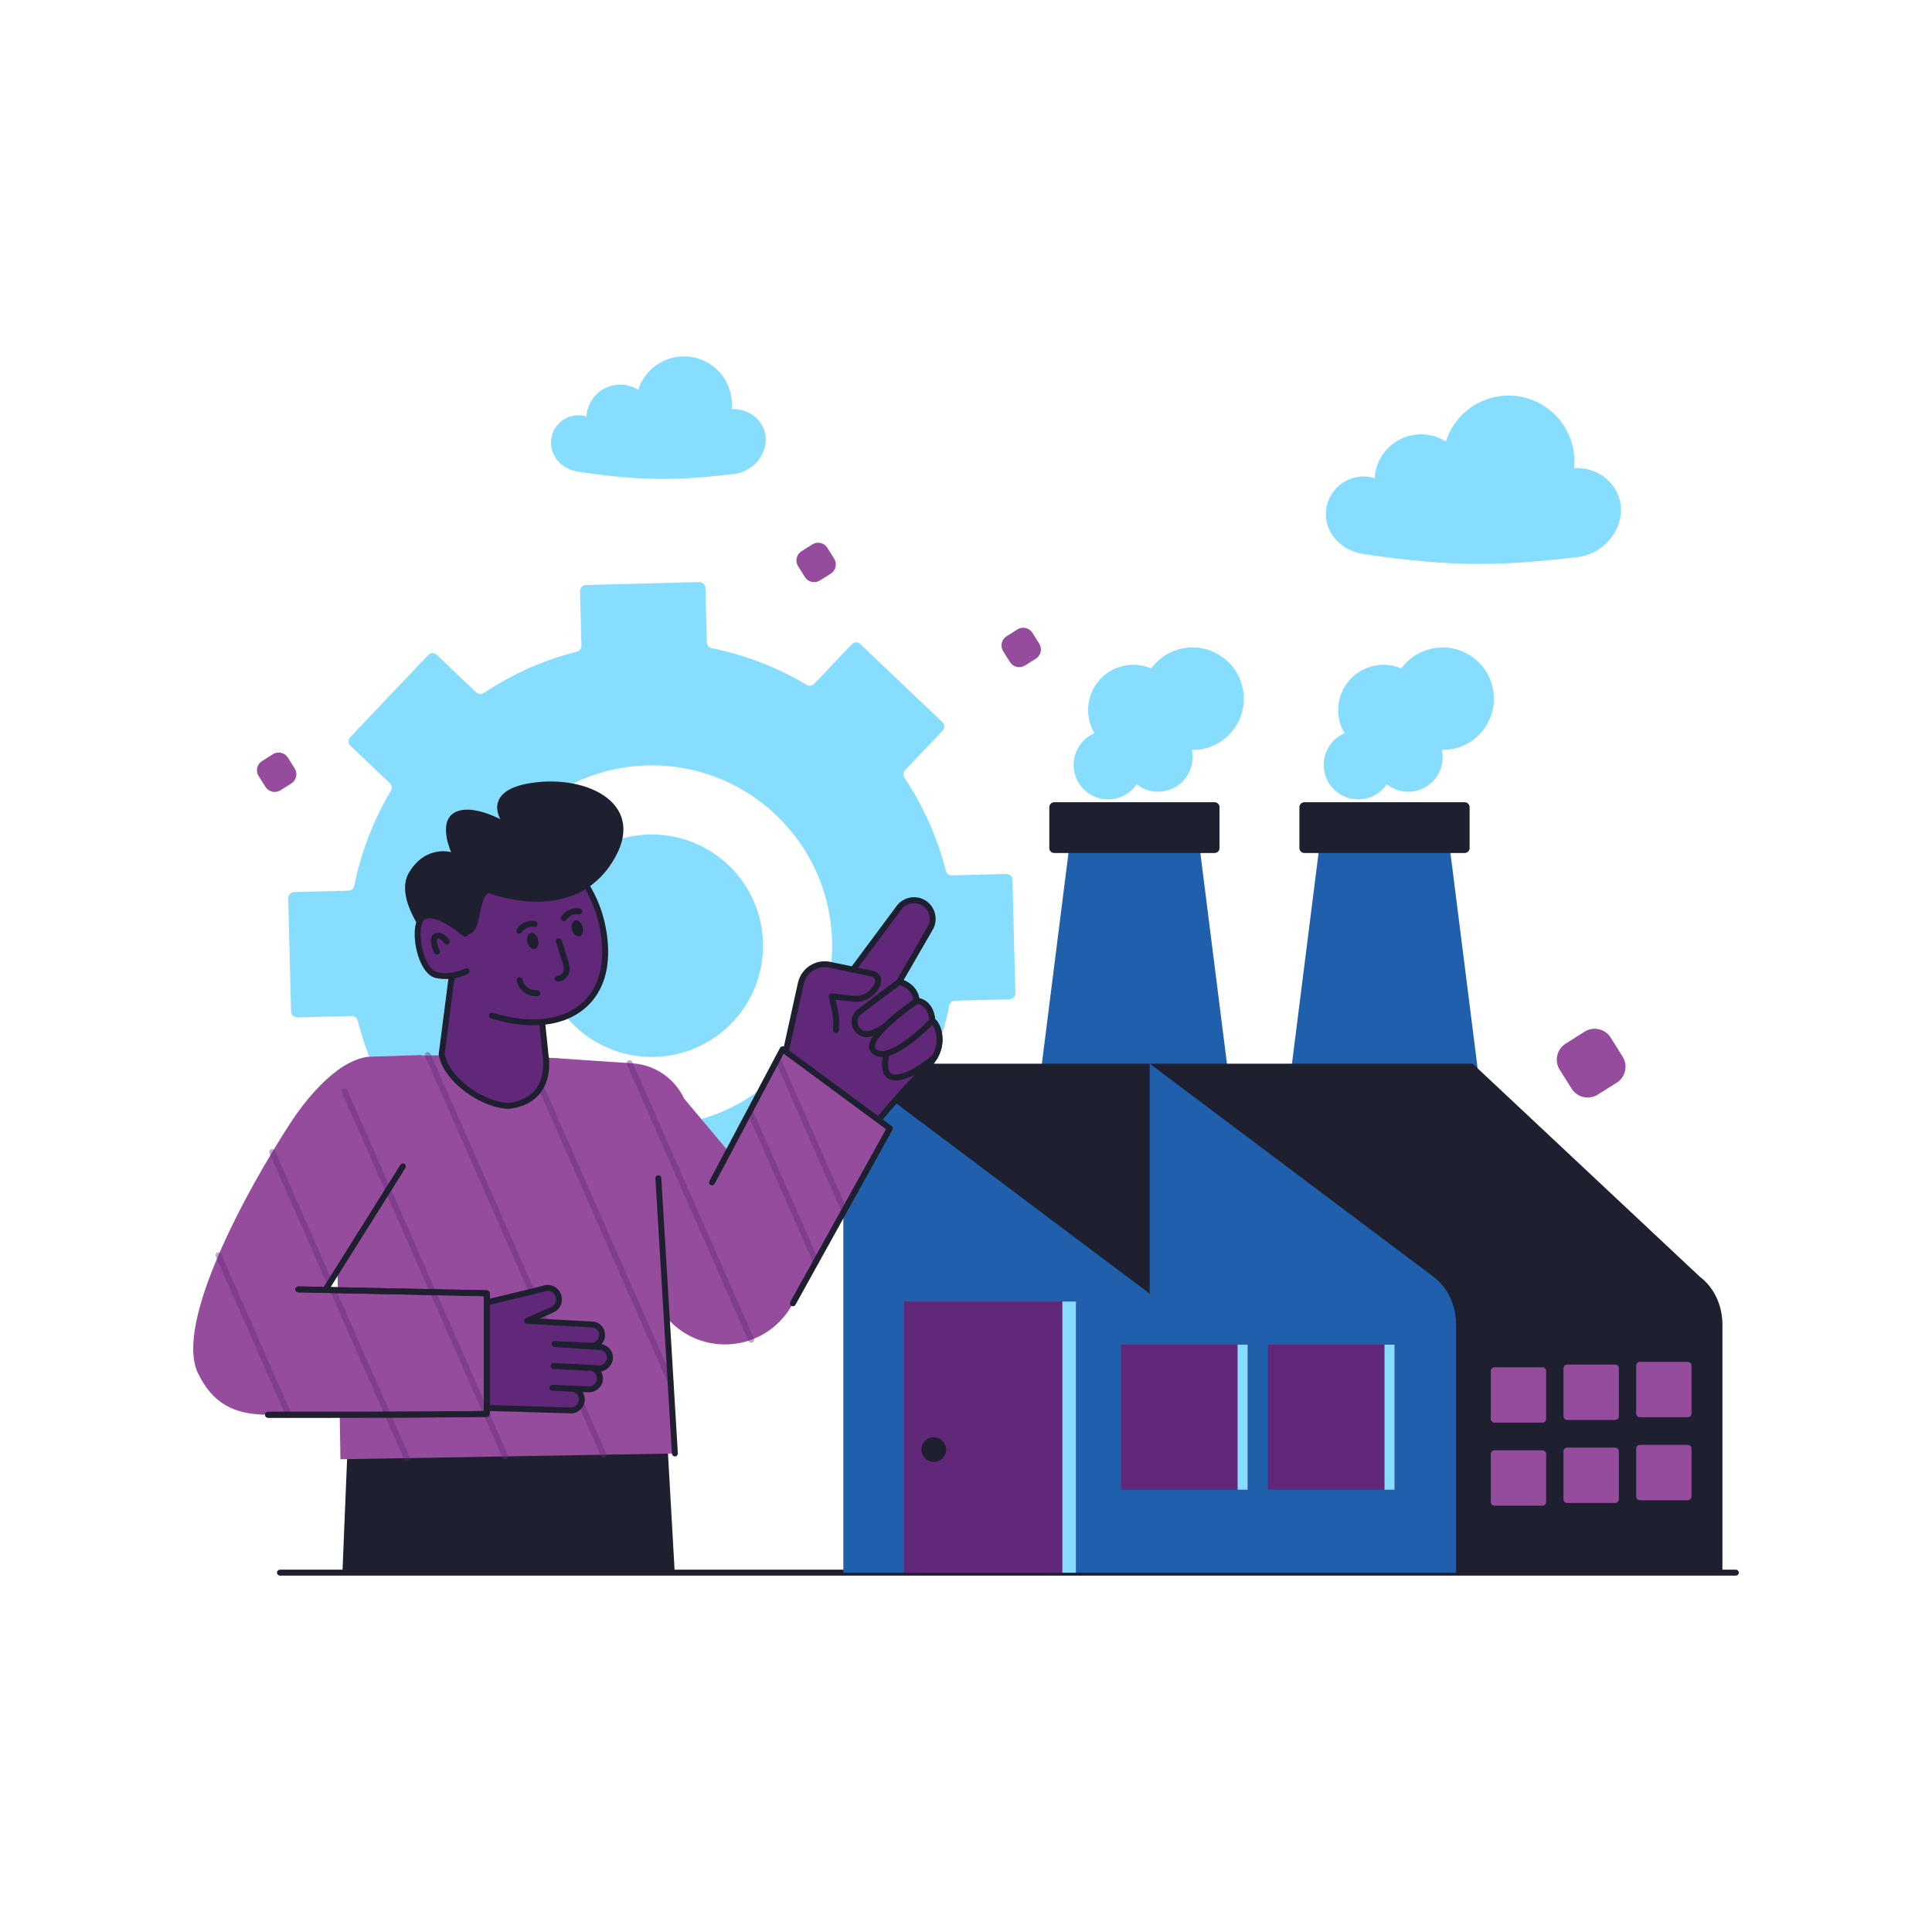 <svg xmlns="http://www.w3.org/2000/svg" xml:space="preserve" id="Industry" x="0" y="0" enable-background="new 0 0 2500 2500" version="1.1" viewBox="0 0 2500 2500">
  <path fill="#1e2030" d="M2246.16,2038.84H362.26c-2.12,0-3.84-1.72-3.84-3.84c0-2.12,1.72-3.84,3.84-3.84h1883.9
								c2.12,0,3.84,1.72,3.84,3.84C2250,2037.12,2248.28,2038.84,2246.16,2038.84z" class="color030047 svgShape"></path>
  <path fill="#87ddfd" d="M1313.86,1285.09l-3.71-146.51c-0.11-4.32-3.7-7.73-8.02-7.62l-70.43,1.79
									c-3.66,0.09-6.85-2.38-7.75-5.92c-11.06-43.55-29.45-84.11-53.61-120.46c-2.02-3.04-1.71-7.04,0.8-9.69l48.58-51.17
									c2.97-3.13,2.84-8.08-0.28-11.05l-106.24-100.99c-3.13-2.98-8.08-2.85-11.06,0.28l-48.56,51.15
									c-2.52,2.65-6.51,3.17-9.65,1.29c-37.52-22.35-78.97-38.59-123.02-47.43c-3.58-0.72-6.21-3.77-6.3-7.42l-1.79-70.45
									c-0.11-4.32-3.7-7.73-8.02-7.62l-146.6,3.72c-4.32,0.11-7.73,3.7-7.62,8.02l1.79,70.45c0.09,3.65-2.37,6.83-5.91,7.73
									c-43.55,11.06-84.11,29.38-120.46,53.6c-3.04,2.03-7.06,1.72-9.71-0.8l-51.09-48.63c-3.13-2.98-8.08-2.86-11.06,0.28
									L453.17,953.87c-2.97,3.13-2.85,8.08,0.28,11.05l51.11,48.65c2.64,2.52,3.16,6.5,1.29,9.64
									c-22.29,37.53-38.6,78.97-47.44,123.03c-0.72,3.58-3.77,6.2-7.42,6.3l-70.45,1.79c-4.32,0.11-7.73,3.7-7.62,8.02
									l3.71,146.51c0.11,4.32,3.7,7.73,8.02,7.62l70.43-1.79c3.66-0.09,6.85,2.38,7.75,5.93c11.06,43.61,29.45,84.18,53.6,120.45
									c2.02,3.04,1.72,7.05-0.8,9.7l-48.57,51.17c-2.97,3.13-2.84,8.08,0.28,11.05l106.24,100.99c3.13,2.98,8.08,2.85,11.06-0.28
									l48.56-51.15c2.52-2.65,6.51-3.17,9.65-1.29c37.52,22.34,78.97,38.59,123.02,47.43c3.58,0.72,6.21,3.77,6.3,7.42l1.79,70.52
									c0.11,4.32,3.7,7.73,8.02,7.62l146.6-3.72c4.32-0.11,7.73-3.7,7.62-8.02l-1.79-70.52c-0.09-3.65,2.37-6.83,5.91-7.73
									c43.55-11.06,84.11-29.38,120.46-53.6c3.04-2.03,7.06-1.72,9.71,0.8l51.09,48.63c3.13,2.98,8.08,2.86,11.06-0.28
									l100.99-106.24c2.97-3.13,2.85-8.08-0.28-11.05l-51.1-48.64c-2.65-2.52-3.16-6.5-1.29-9.64
									c22.28-37.45,38.59-78.9,47.43-123.01c0.72-3.59,3.78-6.22,7.44-6.31l70.43-1.79
									C1310.56,1293,1313.97,1289.41,1313.86,1285.09z M861.46,1456.42c-138.22,10.57-254.83-100.21-251.37-238.88
									c2.96-118.72,96.87-217.5,215.28-226.47c138.3-10.47,254.84,100.37,251.3,238.94
									C1073.64,1348.66,979.8,1447.37,861.46,1456.42z" class="colore6f3fc svgShape"></path>
  <circle cx="843.39" cy="1223.75" r="143.92" fill="#87ddfd" class="colore6f3fc svgShape"></circle>
  <polygon fill="#205fac" points="1938.03 1588.33 1645.06 1588.33 1709.53 1077.56 1873.56 1077.56" class="color605efd svgShape"></polygon>
  <path fill="#1e2030" d="M1895.25,1103.8h-207.41c-3.54,0-6.42-2.87-6.42-6.42v-52.88c0-3.54,2.87-6.42,6.42-6.42h207.41
							c3.54,0,6.42,2.87,6.42,6.42v52.88C1901.67,1100.93,1898.79,1103.8,1895.25,1103.8z" class="color030047 svgShape"></path>
  <path fill="#87ddfd" d="M1918.92,945.12c-13.3,16.9-33.11,25.59-53.07,25.35c2.67,12.53-0.05,26.07-8.59,36.95
							c-15.25,19.42-43.31,22.77-62.69,7.53c-0.05-0.05-0.05-0.05-0.1-0.1c-0.53,0.87-1.17,1.7-1.8,2.52
							c-15.25,19.37-43.31,22.72-62.73,7.53c-19.37-15.25-22.72-43.36-7.48-62.74c4.76-6.07,10.78-10.54,17.38-13.35
							c-12.04-20.2-11.17-46.57,4.27-66.18c16.75-21.32,45.3-27.87,69.1-17.67c0.49-0.58,0.92-1.21,1.41-1.8
							c22.63-28.84,64.34-33.8,93.13-11.17C1936.55,874.61,1941.55,916.32,1918.92,945.12z" class="colore6f3fc svgShape"></path>
  <polygon fill="#205fac" points="1614.41 1588.33 1321.44 1588.33 1385.91 1077.56 1549.94 1077.56" class="color605efd svgShape"></polygon>
  <path fill="#1e2030" d="M2228.82,2035.07v-321.03c0-24.92-10.92-48.17-29.01-61.74L1905.6,1376.4h-813.51v658.67H2228.82z" class="color030047 svgShape"></path>
  <path fill="#205fac" d="M1884.16,1714.05v321.03h-792.91V1376.4l396.45,297.68V1376.4l367.44,275.91
									C1873.24,1665.88,1884.16,1689.13,1884.16,1714.05z" class="color605efd svgShape"></path>
  <rect width="222.48" height="350.87" x="1169.83" y="1684.2" fill="#612879" class="colorffffff svgShape"></rect>
  <rect width="17.56" height="350.87" x="1374.72" y="1684.2" fill="#87ddfd" class="colore6f3fc svgShape"></rect>
  <rect width="163.91" height="187.72" x="1450.49" y="1740" fill="#612879" class="colorffffff svgShape"></rect>
  <rect width="12.94" height="187.72" x="1601.45" y="1740" fill="#87ddfd" class="colore6f3fc svgShape"></rect>
  <rect width="163.91" height="187.72" x="1640.59" y="1740" fill="#612879" class="colorffffff svgShape"></rect>
  <rect width="12.94" height="187.72" x="1791.55" y="1740" fill="#87ddfd" class="colore6f3fc svgShape"></rect>
  <circle cx="1208.29" cy="1875.74" r="16.01" fill="#1e2030" class="color030047 svgShape"></circle>
  <g fill="#000000" class="color000000 svgShape">
    <path fill="#954c9d" d="M1995.93,1840.88h-62.07c-2.63,0-4.77-2.13-4.77-4.77v-62.07c0-2.63,2.13-4.77,4.77-4.77h62.07
								c2.63,0,4.77,2.13,4.77,4.77v62.07C2000.7,1838.75,1998.56,1840.88,1995.93,1840.88z" class="colorffcc3d svgShape"></path>
  </g>
  <g fill="#000000" class="color000000 svgShape">
    <path fill="#954c9d" d="M2089.99,1837.37h-62.07c-2.63,0-4.77-2.13-4.77-4.77v-62.07c0-2.63,2.13-4.77,4.77-4.77h62.07
								c2.63,0,4.77,2.13,4.77,4.77v62.07C2094.76,1835.24,2092.63,1837.37,2089.99,1837.37z" class="colorffcc3d svgShape"></path>
  </g>
  <g fill="#000000" class="color000000 svgShape">
    <path fill="#954c9d" d="M2184.05,1833.86h-62.07c-2.63,0-4.77-2.13-4.77-4.77v-62.07c0-2.63,2.13-4.77,4.77-4.77h62.07
								c2.63,0,4.77,2.13,4.77,4.77v62.07C2188.82,1831.73,2186.69,1833.86,2184.05,1833.86z" class="colorffcc3d svgShape"></path>
  </g>
  <g fill="#000000" class="color000000 svgShape">
    <path fill="#954c9d" d="M1995.93,1948.33h-62.07c-2.63,0-4.77-2.13-4.77-4.77v-62.07c0-2.63,2.13-4.77,4.77-4.77h62.07
								c2.63,0,4.77,2.13,4.77,4.77v62.07C2000.7,1946.19,1998.56,1948.33,1995.93,1948.33z" class="colorffcc3d svgShape"></path>
  </g>
  <g fill="#000000" class="color000000 svgShape">
    <path fill="#954c9d" d="M2089.99,1944.82h-62.07c-2.63,0-4.77-2.13-4.77-4.77v-62.07c0-2.63,2.13-4.77,4.77-4.77h62.07
								c2.63,0,4.77,2.13,4.77,4.77v62.07C2094.76,1942.68,2092.63,1944.82,2089.99,1944.82z" class="colorffcc3d svgShape"></path>
  </g>
  <g fill="#000000" class="color000000 svgShape">
    <path fill="#954c9d" d="M2184.05,1941.31h-62.07c-2.63,0-4.77-2.13-4.77-4.77v-62.07c0-2.63,2.13-4.77,4.77-4.77h62.07
								c2.63,0,4.77,2.13,4.77,4.77v62.07C2188.82,1939.17,2186.69,1941.31,2184.05,1941.31z" class="colorffcc3d svgShape"></path>
  </g>
  <g fill="#000000" class="color000000 svgShape">
    <path fill="#1e2030" d="M1571.63,1103.8h-207.41c-3.54,0-6.42-2.87-6.42-6.42v-52.88c0-3.54,2.87-6.42,6.42-6.42h207.41
							c3.54,0,6.42,2.87,6.42,6.42v52.88C1578.04,1100.93,1575.17,1103.8,1571.63,1103.8z" class="color030047 svgShape"></path>
  </g>
  <g fill="#000000" class="color000000 svgShape">
    <path fill="#87ddfd" d="M1595.3,945.12c-13.3,16.9-33.11,25.59-53.07,25.35c2.67,12.53-0.05,26.07-8.59,36.95
							c-15.25,19.42-43.31,22.77-62.69,7.53c-0.05-0.05-0.05-0.05-0.1-0.1c-0.53,0.87-1.17,1.7-1.8,2.52
							c-15.25,19.37-43.31,22.72-62.73,7.53c-19.37-15.25-22.72-43.36-7.48-62.74c4.76-6.07,10.78-10.54,17.38-13.35
							c-12.04-20.2-11.17-46.57,4.27-66.18c16.75-21.32,45.3-27.87,69.1-17.67c0.49-0.58,0.92-1.21,1.41-1.8
							c22.63-28.84,64.34-33.8,93.13-11.17C1612.92,874.61,1617.93,916.32,1595.3,945.12z" class="colore6f3fc svgShape"></path>
  </g>
  <g fill="#000000" class="color000000 svgShape">
    <polygon fill="#1e2030" points="873.17 2036.45 860.89 1819.37 451.63 1827.24 443.04 2036.45" class="color030047 svgShape"></polygon>
    <path fill="#612879" d="M1209.53,1367.87c-3.06,5.48-7.47,11.03-13.63,16.55c-19.61,17.51-54.52,59.22-62.21,68.51
											l-117.51-83.99l1.78,1.21l146.37-196.9c6.51-7.58,16.58-10.07,25.48-7.37c3.74,1.14,7.19,3.2,10.14,6.16
											c7.62,7.76,9.15,19.64,3.7,29.04l-40.14,69.5c0,0,20.96,4.27,22.53,24.48c0,0,0.14,0,0.46,0.03
											c2.92,0.18,18.01,2.46,19.89,25.84C1211.09,1322.42,1223.08,1343.95,1209.53,1367.87z" class="colorffffff svgShape"></path>
    <path fill="#1e2030" d="M1133.69,1456.76c-0.78,0-1.56-0.23-2.23-0.72l-117.51-83.99c-1.71-1.23-2.12-3.6-0.92-5.32
											c0.89-1.28,2.42-1.86,3.85-1.58l144.37-194.21c7.41-8.65,18.99-12,29.68-8.75c4.41,1.34,8.36,3.74,11.74,7.12
											c8.83,9,10.59,22.83,4.31,33.68l-37.73,65.32c7.85,3.09,17.9,10.28,20.22,23.33c5.62,1.23,18.17,6.29,20.56,27.01
											c2.78,2.25,5.15,6.44,6.61,10.17c2.39,6.09,6.8,22.28-3.77,40.92c-3.42,6.13-8.27,12.02-14.41,17.52
											c-20.3,18.13-57.62,63.03-61.81,68.1C1135.89,1456.28,1134.79,1456.76,1133.69,1456.76z M1023.35,1369.33l109.67,78.39
											c9.45-11.33,41.72-49.56,60.32-66.17c5.51-4.94,9.83-10.17,12.83-15.55c0.01-0.01,0.01-0.02,0.01-0.03
											c6.51-11.48,6.34-21.72,5.05-28.29c-1.52-7.74-5-12.49-6.19-13.17c-1.49-0.48-2.35-1.72-2.48-3.28
											c-1.65-20.4-13.86-22.16-16.3-22.31c-1.92-0.11-3.92-1.66-4.06-3.58c-1.32-17-18.74-20.86-19.48-21.02
											c-1.21-0.26-2.22-1.07-2.72-2.2c-0.5-1.13-0.44-2.42,0.18-3.49l40.14-69.5c4.56-7.87,3.28-17.92-3.12-24.43
											c-2.46-2.46-5.33-4.2-8.52-5.17c-7.77-2.37-16.19,0.07-21.45,6.19L1023.35,1369.33z" class="color030047 svgShape"></path>
    <path fill="#612879" d="M1147.34,1363.94c0,0-13.57,44.09,28.28,26.1c0,0,12.8-4.49,33.93-22.17
											c13.54-23.91,1.56-45.48-3.14-46.92L1147.34,1363.94z" class="colorffffff svgShape"></path>
    <path fill="#1e2030" d="M1158.77,1398.19c-4.73,0-8.6-1.32-11.54-3.96c-10.07-9.05-4.26-29.15-3.56-31.41
											c0.24-0.8,0.74-1.49,1.41-1.98l59.07-42.99c0.98-0.72,2.23-0.93,3.39-0.57c4.78,1.46,8.12,9.04,9.03,11.33
											c2.44,6.12,6.96,22.37-3.68,41.15c-0.23,0.41-0.53,0.76-0.88,1.06c-21.42,17.92-34.57,22.66-35.12,22.85
											C1169.9,1396.68,1163.84,1398.19,1158.77,1398.19z M1150.67,1366.26c-1.42,5.43-3.35,17.74,1.69,22.25
											c3.62,3.25,11.14,2.56,21.74-2c0.35-0.13,12.57-4.62,32.44-21.13c6.15-11.23,5.97-21.22,4.71-27.67
											c-1.14-5.84-3.39-9.97-4.94-11.94L1150.67,1366.26z" class="color030047 svgShape"></path>
    <path fill="#612879" d="M1122.29,1338.25c0.2-0.02,0.39,0,0.55-0.03c19.08-1.08,63.18-43.17,63.18-43.17
											c-1.55-20.24-22.5-24.48-22.5-24.48l-51.21,38.46C1099.76,1318.43,1106.58,1338.77,1122.29,1338.25z" class="colorffffff svgShape"></path>
    <path fill="#1e2030" d="M1121.72,1342.1c-8.48,0-15.72-5.16-18.58-13.29c-2.99-8.52-0.3-17.49,6.87-22.85l51.21-38.46
											c0.88-0.66,2-0.9,3.07-0.7c8.23,1.67,24.17,9.66,25.57,27.96c0.09,1.15-0.35,2.28-1.18,3.07
											c-4.62,4.41-45.69,43.09-65.61,44.23c-0.04,0-0.5,0.02-0.54,0.02l-0.23-3.83l0.13,3.84
											C1122.18,1342.09,1121.95,1342.1,1121.72,1342.1z M1122.29,1338.25h0.05H1122.29z M1164.33,1274.76l-49.72,37.34
											c-5.38,4.03-5.64,10.15-4.23,14.16c1.43,4.08,5.24,8.33,11.77,8.14v0.01c0.13-0.01,0.28-0.01,0.33-0.02
											c14.1-0.81,46.45-28.58,59.5-40.82C1180.07,1280.81,1168.58,1276.08,1164.33,1274.76z" class="color030047 svgShape"></path>
    <path fill="#612879" d="M1131.9,1361.15c20.52,15.96,74.51-40.2,74.51-40.2c-1.89-23.42-16.99-25.68-19.89-25.87
											C1186.52,1295.09,1111.56,1345.33,1131.9,1361.15z" class="colorffffff svgShape"></path>
    <path fill="#1e2030" d="M1140.78,1367.79c-4.19,0-8.01-1.09-11.24-3.61l0,0c-3.4-2.65-5.12-6.3-4.97-10.55
											c0.76-21.56,53.77-57.69,59.81-61.74c0.7-0.47,1.55-0.68,2.39-0.64c2.17,0.14,21.27,2.17,23.47,29.39
											c0.09,1.1-0.3,2.18-1.06,2.97C1204.23,1328.76,1165.87,1367.79,1140.78,1367.79z M1134.26,1358.13
											c12.69,9.89,47.97-17.93,68.16-38.57c-1.91-16.51-11.14-19.83-14.93-20.49c-21.61,14.66-54.77,41.79-55.24,54.84
											C1132.18,1355.7,1132.8,1356.99,1134.26,1358.13L1134.26,1358.13z" class="color030047 svgShape"></path>
    <path fill="#612879" d="M1013.52,1375.9l22.94-104.14c4.15-16.55,20.64-26.86,37.34-23.35l55.1,11.59
											c5.64,1.19,8.93,7.1,6.95,12.52l0,0c-4.81,13.19-18.02,21.37-31.97,19.82l-27.71-3.09l3.68,15.72
											c2.16,9.24,2.81,18.68,1.99,27.99" class="colorffffff svgShape"></path>
    <path fill="#1e2030" d="M1013.52,1379.74c-0.27,0-0.55-0.03-0.83-0.09c-2.07-0.46-3.38-2.51-2.93-4.58l22.94-104.14
											c4.7-18.74,23.09-30.23,41.87-26.28l55.1,11.59c3.78,0.8,7.02,3.19,8.9,6.57c1.88,3.38,2.19,7.4,0.87,11.03
											c-5.44,14.9-20.22,24.07-36.01,22.31l-22.31-2.49l2.44,10.42c2.24,9.59,2.94,19.41,2.08,29.2
											c-0.19,2.12-2.02,3.72-4.16,3.49c-2.11-0.18-3.67-2.05-3.49-4.16c0.79-8.98,0.15-17.99-1.91-26.78l-3.68-15.71
											c-0.28-1.22,0.04-2.49,0.87-3.43c0.83-0.93,2.05-1.39,3.3-1.27l27.71,3.09c12.23,1.38,23.72-5.75,27.94-17.31
											c0.57-1.56,0.44-3.22-0.37-4.67c-0.81-1.45-2.14-2.44-3.76-2.78l-55.1-11.59c-14.75-3.13-29.16,5.91-32.82,20.52
											l-22.91,104.03C1016.87,1378.52,1015.29,1379.74,1013.52,1379.74z" class="color030047 svgShape"></path>
    <path fill="#954c9d" d="M1151.45,1460.11l-125.46,226.38c-13.81,26.41-38.75,45.2-67.94,51.17
											c-6.65,1.35-13.31,2.03-19.93,2.03c-29.07,0-57.08-12.78-76.16-35.59l-137.72-175.92l-14.16-159.5l108.65,7.3
											c28.83,1.99,54.31,19.47,66.55,45.62l57.76,68.84l69.73-132.68L1151.45,1460.11z" class="colorffcc3d svgShape"></path>
    <g opacity=".4" fill="#000000" class="color000000 svgShape">
      <path fill="#612879" d="M1056.06,1636.84c-1.48,0-2.89-0.86-3.52-2.3l-85.12-193.6c-0.86-1.94,0.03-4.21,1.97-5.06
											c1.95-0.85,4.21,0.03,5.06,1.97l85.12,193.6c0.86,1.94-0.03,4.21-1.97,5.06
											C1057.1,1636.74,1056.58,1636.84,1056.06,1636.84z" class="colorffffff svgShape"></path>
    </g>
    <g opacity=".4" fill="#000000" class="color000000 svgShape">
      <path fill="#612879" d="M1092.09,1569.43c-1.48,0-2.89-0.86-3.52-2.3l-86.01-195.62c-0.86-1.94,0.03-4.21,1.97-5.06
											c1.95-0.85,4.21,0.03,5.06,1.97l86.01,195.62c0.86,1.94-0.03,4.21-1.97,5.06
											C1093.13,1569.32,1092.61,1569.43,1092.09,1569.43z" class="colorffffff svgShape"></path>
    </g>
    <g fill="#000000" class="color000000 svgShape">
      <path fill="#1e2030" d="M1025.99,1690.33c-0.63,0-1.27-0.16-1.86-0.48c-1.86-1.03-2.53-3.37-1.5-5.22l123.82-223.43
											l-132.39-97.7l-89.3,168.34c-0.99,1.88-3.31,2.59-5.19,1.59c-1.87-0.99-2.59-3.32-1.59-5.19l91.39-172.28
											c0.53-0.99,1.45-1.7,2.54-1.95c1.09-0.25,2.24-0.01,3.13,0.66l138.68,102.35c1.55,1.15,2.01,3.27,1.08,4.95
											l-125.45,226.39C1028.65,1689.62,1027.34,1690.33,1025.99,1690.33z" class="color030047 svgShape"></path>
    </g>
    <g fill="#000000" class="color000000 svgShape">
      <path fill="#954c9d" d="M873.29,1880.8l-432.78,7.47l-6.61-429.68c-0.7-50.26,39.43-91.62,89.69-92.43
												c41.59-0.67,81.24-1.13,102.01-0.89c68.08,0.82,142.95,8.36,142.95,8.36c47.15,10.5,80.53,51.25,80.53,98.22
												L873.29,1880.8z" class="colorffcc3d svgShape"></path>
      <path fill="#612879" d="M780.98 1886.24c-1.48 0-2.89-.86-3.52-2.3l-218.4-496.69c-.04-.1-.09-.2-.12-.31l-8.9-20.22c-.84-1.95.07-4.21 2.01-5.05 1.96-.84 4.21.07 5.04 2.02l8.99 20.43c.05.1.09.2.12.31l218.28 496.42c.86 1.94-.03 4.21-1.97 5.06C782.02 1886.14 781.49 1886.24 780.98 1886.24zM972.08 1737.52c-1.48 0-2.89-.86-3.52-2.3l-126.25-287.18c-.07-.13-.13-.27-.18-.41l-30.96-70.38c-.86-1.94.03-4.21 1.97-5.06 1.96-.85 4.21.03 5.06 1.97l31 70.46c.02.05.05.09.07.15l126.33 287.36c.86 1.94-.03 4.21-1.97 5.06C973.12 1737.42 972.59 1737.52 972.08 1737.52zM653.71 1888.45c-1.48 0-2.89-.86-3.52-2.3l-23.86-54.27c-.86-1.94.03-4.21 1.97-5.06 1.95-.85 4.21.03 5.06 1.97l23.86 54.27c.86 1.94-.03 4.21-1.97 5.06C654.75 1888.34 654.23 1888.45 653.71 1888.45zM560.73 1676.99c-1.48 0-2.89-.86-3.52-2.3l-68-154.68c-.86-1.94.03-4.21 1.97-5.06 1.96-.85 4.21.03 5.06 1.97l68 154.68c.86 1.94-.03 4.21-1.97 5.06C561.77 1676.88 561.24 1676.99 560.73 1676.99zM867.81 1792.08c-1.48 0-2.89-.86-3.52-2.3l-76.71-174.56c-.06-.1-.11-.21-.16-.32L679.2 1368.78c-.86-1.94.03-4.21 1.97-5.06 1.95-.84 4.21.03 5.06 1.97l108.1 245.84c.06.1.11.21.16.32l76.83 174.84c.85 1.94-.03 4.21-1.97 5.06C868.85 1791.97 868.32 1792.08 867.81 1792.08z" opacity=".4" class="colorffffff svgShape"></path>
      <path fill="#1e2030" d="M873.3,1884.64c-2.02,0-3.71-1.57-3.83-3.61l-21.4-356.12c-0.13-2.12,1.49-3.94,3.6-4.07
												c2.12-0.09,3.94,1.49,4.06,3.61l21.4,356.12c0.13,2.12-1.49,3.94-3.6,4.07C873.45,1884.64,873.38,1884.64,873.3,1884.64z
												" class="color030047 svgShape"></path>
    </g>
    <g fill="#000000" class="color000000 svgShape">
      <path fill="#612879" d="M789.28,1756.28c0.11,2.81-0.68,5.52-2.21,7.76c-2.21,3.35-5.77,6.3-10.11,6.76l-11.35-0.61
												c-0.78-0.18-1.64-0.28-2.49-0.28l-46.83-2.31l49.32,2.6c6.05,1.25,10.64,6.83,10.82,13.2c0.11,2.85-0.75,5.52-2.28,7.79
												c0,0,0,0.07-0.04,0.14c-2.92,4.38-8.11,6.73-13.35,6.48l-45.84-2.03l24.59,1.21c7.3,0.07,13.13,6.3,13.31,13.56
												c0.14,2.85-0.71,5.48-2.21,7.76c-2.14,3.38-5.77,6.3-10.07,6.76l-127.82-3.7l5.82-133.24l0.04,0.03l83.49-20.21
												c8.18-3.77,17.79,0.39,20.5,8.9c1.39,4.38,0.68,9.04-1.64,12.6c-1.39,2.03-3.13,3.67-5.3,4.91l-33.7,14.84l83.95,4.73
												c7.19,0.11,13.06,5.91,13.24,13.13c0.14,2.85-0.71,5.52-2.17,7.72c-2.21,3.42-5.8,6.37-10.14,6.8l-49.15-2.38l58.33,3.91
												C783.26,1743.22,789.1,1749.02,789.28,1756.28z" class="colorffffff svgShape"></path>
      <path fill="#1e2030" d="M740.56,1828.91c-0.04,0-0.08,0-0.11,0l-127.81-3.7c-1.03-0.03-2-0.47-2.7-1.23
												c-0.7-0.76-1.07-1.76-1.03-2.79l5.82-133.24c0.07-1.47,0.96-2.77,2.31-3.36c0.37-0.16,0.76-0.26,1.15-0.3l82.65-20.01
												c4.85-2.11,10.36-2.11,15.18,0.02c4.88,2.16,8.61,6.3,10.22,11.36c1.69,5.33,0.91,11.26-2.08,15.86
												c-1.78,2.61-3.99,4.65-6.61,6.15l-19.44,8.57l68,3.84c9.15,0.13,16.63,7.55,16.86,16.87c0.17,3.44-0.8,6.9-2.81,9.94
												c-0.58,0.91-1.22,1.75-1.9,2.52c8.2,1.1,14.63,8.1,14.85,16.73c0.13,3.62-0.86,7.09-2.87,10.05
												c-3.09,4.69-7.65,7.74-12.53,8.38c1.55,2.58,2.47,5.56,2.56,8.71c0.13,3.34-0.79,6.66-2.64,9.6
												c-0.02,0.06-0.05,0.11-0.08,0.16c-3.82,5.78-10.19,8.95-16.97,8.6l-6.67-0.3c1.67,2.65,2.68,5.78,2.76,9.11
												c0.17,3.4-0.81,6.88-2.84,9.96c-3,4.74-7.82,7.93-12.87,8.47C740.83,1828.9,740.7,1828.91,740.56,1828.91z
												 M616.75,1817.64l123.63,3.58c3.12-0.44,5.65-2.83,7-4.97c1.18-1.8,1.71-3.64,1.62-5.52c-0.14-5.46-4.4-9.86-9.51-9.91
												l-24.74-1.22c-2.12-0.11-3.75-1.9-3.65-4.02c0.1-2.11,1.94-3.83,4.01-3.66l45.83,2.03c3.94,0.21,7.6-1.5,9.74-4.42
												c0.08-0.17,0.18-0.34,0.29-0.51c1.14-1.69,1.7-3.59,1.63-5.51c-0.13-4.5-3.33-8.53-7.5-9.52l-49.01-2.59
												c-2.12-0.11-3.74-1.92-3.63-4.03c0.11-2.12,1.84-3.79,4.03-3.64h0.02l46.82,2.32c0.68-0.14,1.83,0.1,2.81,0.3l10.7,0.57
												c2.59-0.38,5.2-2.24,7.04-5.02c1.12-1.64,1.65-3.53,1.58-5.5c0-0.02,0-0.04,0-0.05c-0.13-5.21-4.3-9.34-9.49-9.42
												l-58.53-3.93c-2.1-0.14-3.7-1.95-3.58-4.05c0.12-2.11,1.9-3.78,4.02-3.62l48.84,2.37c2.61-0.35,5.22-2.22,7.04-5.03
												c0.79-1.2,1.68-3.07,1.56-5.45c-0.13-5.28-4.29-9.41-9.46-9.48l-84.11-4.74c-1.77-0.1-3.25-1.41-3.56-3.15
												c-0.32-1.75,0.61-3.49,2.23-4.2l33.7-14.84c1.27-0.76,2.6-1.98,3.68-3.57c1.7-2.62,2.15-6.11,1.15-9.27
												c-0.96-3.01-3.09-5.38-6-6.66c-2.93-1.29-6.3-1.26-9.23,0.09c-0.23,0.1-0.46,0.19-0.71,0.24l-80.72,19.54L616.75,1817.64
												z" class="color030047 svgShape"></path>
    </g>
    <g fill="#000000" class="color000000 svgShape">
      <path fill="#612879" d="M659.02,1431c-33.35,0-81.39-32.97-87.53-66.75l14.47-112.14l110.67,23.06l9.32,90.72
												C705.95,1365.89,717.24,1423.23,659.02,1431z" class="colorffffff svgShape"></path>
      <path fill="#1e2030" d="M659.03,1434.84c-34.33,0-84.77-33.9-91.3-69.91c-0.07-0.39-0.08-0.79-0.03-1.18l14.47-112.14
												c0.14-1.06,0.71-2.02,1.58-2.64c0.88-0.62,1.96-0.84,3.01-0.63l110.67,23.06c1.64,0.34,2.87,1.71,3.04,3.37l9.32,90.72
												c0.17,0.75,5.1,26.91-9.52,47.31c-8.71,12.15-22.41,19.55-40.72,21.99C659.37,1434.83,659.2,1434.84,659.03,1434.84z
												 M575.39,1364.13c6.27,31.86,52.71,62.85,83.39,63.02c15.97-2.18,27.82-8.5,35.21-18.78
												c12.69-17.65,8.25-41.52,8.2-41.76l-9.08-88.27l-103.86-21.64L575.39,1364.13z" class="color030047 svgShape"></path>
      <path fill="#612879" d="M585.66,1265.29c-29.5-55.78-21.2-121.77-21.2-121.77l131.77-55.81
													c2.82,2.44,79.92,37.44,86.54,134.61c5.42,79.63-56.08,119.18-146.15,91.92" class="colorffffff svgShape"></path>
      <path fill="#1e2030" d="M690.08,1326.69c-16.83,0-35.17-2.91-54.57-8.78c-2.03-0.62-3.18-2.76-2.56-4.79
													c0.62-2.03,2.77-3.18,4.79-2.56c46.52,14.08,86.4,10.49,112.27-10.1c21.25-16.91,31.25-43.85,28.93-77.88
													c-3.81-55.91-33.04-102.14-82.3-130.15c-0.26-0.15-0.5-0.29-0.72-0.42l-127.86,54.15c-1.07,11.75-4.62,68.89,21,117.32
													c0.99,1.88,0.28,4.2-1.6,5.19c-1.88,0.99-4.2,0.28-5.19-1.6c-29.73-56.21-21.95-121.3-21.61-124.04
													c0.17-1.36,1.05-2.52,2.31-3.06l131.77-55.81c1.35-0.58,2.9-0.32,4.01,0.63c0.14,0.08,0.78,0.43,1.69,0.95
													c51.58,29.32,82.18,77.73,86.16,136.3c2.5,36.66-8.5,65.85-31.81,84.41C737.93,1319.9,715.78,1326.69,690.08,1326.69z" class="color030047 svgShape"></path>
      <path fill="#1e2030" d="M647.56,1060.15c0,0-38.37-21.04-59.8-8.45c-21.42,12.59-4.03,50.97-4.03,50.97
												s-32.85-9.73-54.49,26.48s32.59,96.85,32.59,96.85l38.23-18.56c0,0,0.63,6.94,11.58-1.24
												c10.95-8.18,8.03-43.95,20.54-50.71c0,0,102.64,41.39,156.15-33.97c53.51-75.36-19.71-116.99-92.85-109.4
												C622.35,1019.71,647.56,1060.15,647.56,1060.15z" class="color030047 svgShape"></path>
      <path fill="#612879" d="M691.82,1195.74c-7.39-1.58-15.26,1.87-19.97,8.75" class="colorffffff svgShape"></path>
      <path fill="#1e2030" d="M671.85 1208.33c-.75 0-1.5-.21-2.17-.67-1.75-1.2-2.2-3.59-1-5.34 5.6-8.19 15.01-12.25 23.95-10.34 2.08.45 3.4 2.49 2.95 4.56-.44 2.07-2.5 3.42-4.56 2.95-5.89-1.27-12.16 1.56-16 7.17C674.27 1207.74 673.07 1208.33 671.85 1208.33zM740.11 1203.12c1.47 5.64 5.77 9.43 9.59 8.43 3.79-1 5.67-6.41 4.16-12.07-1.51-5.67-5.8-9.46-9.59-8.46C740.45 1192.05 738.6 1197.46 740.11 1203.12zM682.4 1219.41c1.51 5.66 5.8 9.42 9.62 8.42 3.79-.99 5.64-6.4 4.16-12.07-1.51-5.66-5.8-9.45-9.62-8.42C682.77 1208.34 680.92 1213.74 682.4 1219.41z" class="color030047 svgShape"></path>
      <path fill="#612879" d="M749.51,1179.44c-7.39-1.58-15.26,1.87-19.97,8.75" class="colorffffff svgShape"></path>
      <path fill="#1e2030" d="M729.53,1192.04c-0.75,0-1.5-0.22-2.17-0.67c-1.75-1.2-2.2-3.59-1-5.34
													c5.61-8.2,15.01-12.25,23.95-10.34c2.08,0.45,3.4,2.49,2.95,4.56s-2.49,3.4-4.56,2.95c-5.87-1.26-12.15,1.55-15.99,7.17
													C731.96,1191.45,730.76,1192.04,729.53,1192.04z" class="color030047 svgShape"></path>
      <g fill="#000000" class="color000000 svgShape">
        <path fill="#612879" d="M601.79,1208.31c0,0-34.86-30.28-52.65-22.54c-17.79,7.73-6.39,71.55,15.69,76.05
													c22.09,4.51,38.92-5.3,38.92-5.3" class="colorffffff svgShape"></path>
        <path fill="#1e2030" d="M576.64,1266.85c-3.94,0-8.15-0.37-12.57-1.27c-14.76-3.01-24.78-26.51-27.05-48.17
													c-1.92-18.3,2.04-31.44,10.59-35.16c19.43-8.48,52.95,19.9,56.7,23.16c1.6,1.39,1.77,3.82,0.38,5.42
													c-1.39,1.6-3.82,1.78-5.42,0.39c-9.19-7.98-35.84-27.45-48.61-21.92c-5.08,2.21-7.49,13.19-6.01,27.32
													c2.19,20.95,11.59,39.54,20.94,41.45c20.28,4.12,36.07-4.77,36.23-4.86c1.84-1.05,4.18-0.43,5.25,1.41
													c1.06,1.83,0.44,4.18-1.39,5.24C605.08,1260.19,593.41,1266.85,576.64,1266.85z" class="color030047 svgShape"></path>
      </g>
      <g fill="#000000" class="color000000 svgShape">
        <path fill="#1e2030" d="M565.36,1235.15c-1.36,0-2.68-0.72-3.37-2c-2.33-4.27-3.8-9.08-4.25-13.91
												c-0.41-4.39,0.51-7.61,2.79-9.84c1.94-1.9,4.87-2.81,7.82-2.48c2.08,0.24,4.15,1.07,6.33,2.51
												c2.67,1.78,5,4.14,6.74,6.84c1.15,1.79,0.63,4.16-1.15,5.31c-1.78,1.15-4.16,0.64-5.31-1.15
												c-1.17-1.82-2.73-3.41-4.53-4.6c-1.15-0.77-2.12-1.18-2.97-1.28c-0.75-0.08-1.33,0.12-1.57,0.35
												c-0.24,0.23-0.75,1.04-0.51,3.63c0.35,3.81,1.51,7.59,3.34,10.94c1.02,1.86,0.33,4.2-1.53,5.21
												C566.61,1235,565.98,1235.15,565.36,1235.15z" class="color030047 svgShape"></path>
      </g>
      <g fill="#000000" class="color000000 svgShape">
        <path fill="#612879" d="M723.03,1217.84c2.6,8.06,5.2,16.11,7.8,24.17c1.57,4.86,3.15,9.91,2.11,14.76s-5.5,9.45-11.47,9.61
												" class="colorffffff svgShape"></path>
        <path fill="#1e2030" d="M721.47,1270.22c-2.07,0-3.78-1.65-3.84-3.74c-0.06-2.12,1.62-3.89,3.74-3.95
												c4.19-0.11,7.15-3.47,7.82-6.57c0.85-3.94-0.61-8.43-2.01-12.78l-7.8-24.17c-0.65-2.02,0.46-4.19,2.48-4.84
												c2.01-0.64,4.18,0.46,4.83,2.48l7.8,24.17c1.55,4.81,3.48,10.8,2.21,16.75c-1.31,6.12-6.92,12.42-15.12,12.64
												C721.54,1270.22,721.5,1270.22,721.47,1270.22z" class="color030047 svgShape"></path>
      </g>
      <g fill="#000000" class="color000000 svgShape">
        <path fill="#1e2030" d="M693.51,1289.11c-5.37,0-10.77-1.74-15.1-4.91c-4.91-3.59-8.48-9.05-9.8-14.99
											c-0.46-2.07,0.84-4.13,2.91-4.59c2.09-0.46,4.12,0.84,4.58,2.92c0.92,4.15,3.42,7.96,6.84,10.46
											c3.43,2.51,7.81,3.73,12.04,3.36c2.12-0.11,3.98,1.38,4.16,3.49c0.19,2.11-1.38,3.98-3.49,4.16
											C694.95,1289.08,694.23,1289.11,693.51,1289.11z" class="color030047 svgShape"></path>
      </g>
    </g>
    <g fill="#000000" class="color000000 svgShape">
      <path fill="#954c9d" d="M535.24,1482.73l-113.78,185.73l208.39,5.05v156.05c-62.6,1.14-208.39,1.21-283.02,1.1
										c-43.84-0.04-71.67-14.41-90.71-53.92c-30.93-64.31,62.56-235.98,119.79-323.77c14.02-21.53,55.61-79.41,99.99-85.48
										l69.95-2.29l2.14,69.49C548.51,1451.61,544.08,1468.31,535.24,1482.73z" class="colorffcc3d svgShape"></path>
    </g>
    <g opacity=".4" fill="#000000" class="color000000 svgShape">
      <path fill="#612879" d="M629.85,1834.18c-1.48,0-2.89-0.86-3.52-2.3l-69.13-157.19c-0.86-1.94,0.03-4.21,1.97-5.06
										c1.96-0.85,4.21,0.03,5.06,1.97l69.13,157.19c0.86,1.94-0.03,4.21-1.97,5.06C630.89,1834.08,630.37,1834.18,629.85,1834.18
										z" class="colorffffff svgShape"></path>
    </g>
    <g opacity=".4" fill="#000000" class="color000000 svgShape">
      <path fill="#612879" d="M526.42,1890.62c-1.48,0-2.89-0.86-3.52-2.3l-89.04-202.53c-0.04-0.1-0.08-0.19-0.12-0.3l-5.53-12.5
										c-0.86-1.94,0.02-4.21,1.96-5.07c1.95-0.87,4.21,0.01,5.07,1.96l5.65,12.77c0.04,0.11,0.08,0.21,0.12,0.32l88.92,202.26
										c0.86,1.94-0.03,4.21-1.97,5.06C527.46,1890.51,526.93,1890.62,526.42,1890.62z" class="colorffffff svgShape"></path>
    </g>
    <g opacity=".4" fill="#000000" class="color000000 svgShape">
      <path fill="#612879" d="M373.5,1834.57c-1.48,0-2.89-0.86-3.52-2.3L279.2,1625.8c-0.86-1.94,0.03-4.21,1.97-5.06
										c1.95-0.84,4.21,0.03,5.06,1.97l90.78,206.48c0.86,1.94-0.03,4.21-1.97,5.06C374.54,1834.47,374.02,1834.57,373.5,1834.57z
										" class="colorffffff svgShape"></path>
    </g>
    <g opacity=".4" fill="#000000" class="color000000 svgShape">
      <path fill="#612879" d="M426.21,1662.72c-1.48,0-2.89-0.86-3.52-2.3l-73.92-168.12c-0.86-1.94,0.03-4.21,1.97-5.06
										c1.95-0.85,4.21,0.03,5.06,1.97l73.92,168.12c0.86,1.94-0.03,4.21-1.97,5.06C427.25,1662.61,426.72,1662.72,426.21,1662.72
										z" class="colorffffff svgShape"></path>
    </g>
    <g opacity=".4" fill="#000000" class="color000000 svgShape">
      <path fill="#612879" d="M501.34,1541.91c-1.48,0-2.89-0.86-3.52-2.3l-55.39-125.99c-0.86-1.94,0.03-4.21,1.97-5.06
										c1.95-0.85,4.21,0.03,5.06,1.97l55.39,125.99c0.86,1.94-0.03,4.21-1.97,5.06C502.38,1541.8,501.86,1541.91,501.34,1541.91z
										" class="colorffffff svgShape"></path>
    </g>
    <g fill="#000000" class="color000000 svgShape">
      <path fill="#1e2030" d="M396.27,1834.56c-22.88,0-40.68-0.02-49.43-0.03c-2.12-0.01-3.84-1.73-3.84-3.85
											c0-2.12,1.72-3.84,3.84-3.84c0,0,0,0,0.01,0c34.04,0.04,205.07,0.19,279.17-1.04v-148.54l-240.05-4.96
											c-2.12-0.05-3.8-1.8-3.76-3.92c0.05-2.13,1.76-3.77,3.92-3.76l243.81,5.04c2.09,0.05,3.76,1.75,3.76,3.84v156.08
											c0,2.1-1.68,3.8-3.77,3.84C576.15,1834.4,463.97,1834.56,396.27,1834.56z" class="color030047 svgShape"></path>
    </g>
    <g fill="#000000" class="color000000 svgShape">
      <path fill="#1e2030" d="M421.45,1672.3c-0.7,0-1.41-0.19-2.04-0.59c-1.8-1.13-2.34-3.5-1.21-5.3l99.89-159.16
											c1.13-1.8,3.5-2.34,5.3-1.22c1.8,1.13,2.34,3.5,1.21,5.3L424.7,1670.5C423.97,1671.67,422.73,1672.3,421.45,1672.3z" class="color030047 svgShape"></path>
      <path fill="#1e2030" d="M396.27,1834.56c-22.88,0-40.68-0.02-49.43-0.03c-2.12-0.01-3.84-1.73-3.84-3.85
											c0-2.12,1.72-3.84,3.84-3.84c0,0,0,0,0.01,0c34.04,0.04,205.07,0.19,279.17-1.04v-148.54l-240.05-4.96
											c-2.12-0.05-3.8-1.8-3.76-3.92c0.05-2.13,1.76-3.77,3.92-3.76l243.81,5.04c2.09,0.05,3.76,1.75,3.76,3.84v156.08
											c0,2.1-1.68,3.8-3.77,3.84C576.15,1834.4,463.97,1834.56,396.27,1834.56z" class="color030047 svgShape"></path>
    </g>
  </g>
  <g fill="#000000" class="color000000 svgShape">
    <path fill="#87ddfd" d="M2097.55,659.81c0,29.96-24.95,57.44-56.21,61.07c-96.22,11.16-158.88,13.75-277.34-4.04
					c-26.62-4-48.31-24.66-48.31-51.52c0-26.92,21.79-48.77,48.71-48.77c5,0,9.82,0.76,14.38,2.15
					c1.78-31.61,27.93-56.69,59.98-56.69c11.84,0,22.86,3.42,32.17,9.37c10.83-34.52,43.13-59.54,81.2-59.54
					c47,0,85.12,38.13,85.12,85.13c0,2.98-0.13,5.95-0.44,8.8c1.2-0.06,2.47-0.13,3.74-0.13
					C2072.02,605.66,2097.55,629.92,2097.55,659.81z" class="colore6f3fc svgShape"></path>
  </g>
  <g fill="#000000" class="color000000 svgShape">
    <path fill="#87ddfd" d="M990.87,568.85c0,21.81-18.16,41.81-40.91,44.45c-70.03,8.12-115.64,10-201.86-2.94
					c-19.38-2.91-35.16-17.95-35.16-37.5c0-19.59,15.86-35.5,35.45-35.5c3.64,0,7.15,0.55,10.46,1.57
					c1.29-23,20.33-41.26,43.66-41.26c8.62,0,16.64,2.49,23.42,6.82c7.88-25.12,31.39-43.33,59.1-43.33
					c34.21,0,61.96,27.75,61.96,61.96c0,2.17-0.09,4.33-0.32,6.41c0.88-0.05,1.8-0.09,2.72-0.09
					C972.29,529.44,990.87,547.1,990.87,568.85z" class="colore6f3fc svgShape"></path>
  </g>
  <g fill="#000000" class="color000000 svgShape">
    <path fill="#954c9d" d="M2091.99,1401.01l-24.51,15.42c-11.5,7.17-26.62,3.73-33.81-7.69l-15.43-24.51
				c-7.19-11.43-3.75-26.54,7.67-33.73l24.53-15.51c11.42-7.19,26.54-3.75,33.81,7.69l15.41,24.59
				C2106.86,1378.7,2103.42,1393.81,2091.99,1401.01z" class="colorffcc3d svgShape"></path>
  </g>
  <g fill="#000000" class="color000000 svgShape">
    <path fill="#954c9d" d="M376.96,1013.78l-14.06,8.85c-6.6,4.11-15.27,2.14-19.39-4.41l-8.85-14.06c-4.12-6.55-2.15-15.22,4.4-19.35
				l14.07-8.89c6.55-4.12,15.22-2.15,19.39,4.41l8.84,14.1C385.49,1000.99,383.51,1009.66,376.96,1013.78z" class="colorffcc3d svgShape"></path>
  </g>
  <g fill="#000000" class="color000000 svgShape">
    <path fill="#954c9d" d="M1340.39,852.31l-14.06,8.85c-6.6,4.11-15.27,2.14-19.39-4.41l-8.85-14.06c-4.12-6.55-2.15-15.22,4.4-19.35
				l14.07-8.89c6.55-4.12,15.22-2.15,19.39,4.41l8.84,14.1C1348.91,839.51,1346.94,848.18,1340.39,852.31z" class="colorffcc3d svgShape"></path>
  </g>
  <g fill="#000000" class="color000000 svgShape">
    <path fill="#954c9d" d="M1075.01,742.28l-14.06,8.85c-6.6,4.11-15.27,2.14-19.39-4.41l-8.85-14.06c-4.12-6.55-2.15-15.22,4.4-19.35
				l14.07-8.89c6.55-4.12,15.22-2.15,19.39,4.41l8.84,14.1C1083.53,729.49,1081.56,738.15,1075.01,742.28z" class="colorffcc3d svgShape"></path>
  </g>
</svg>
